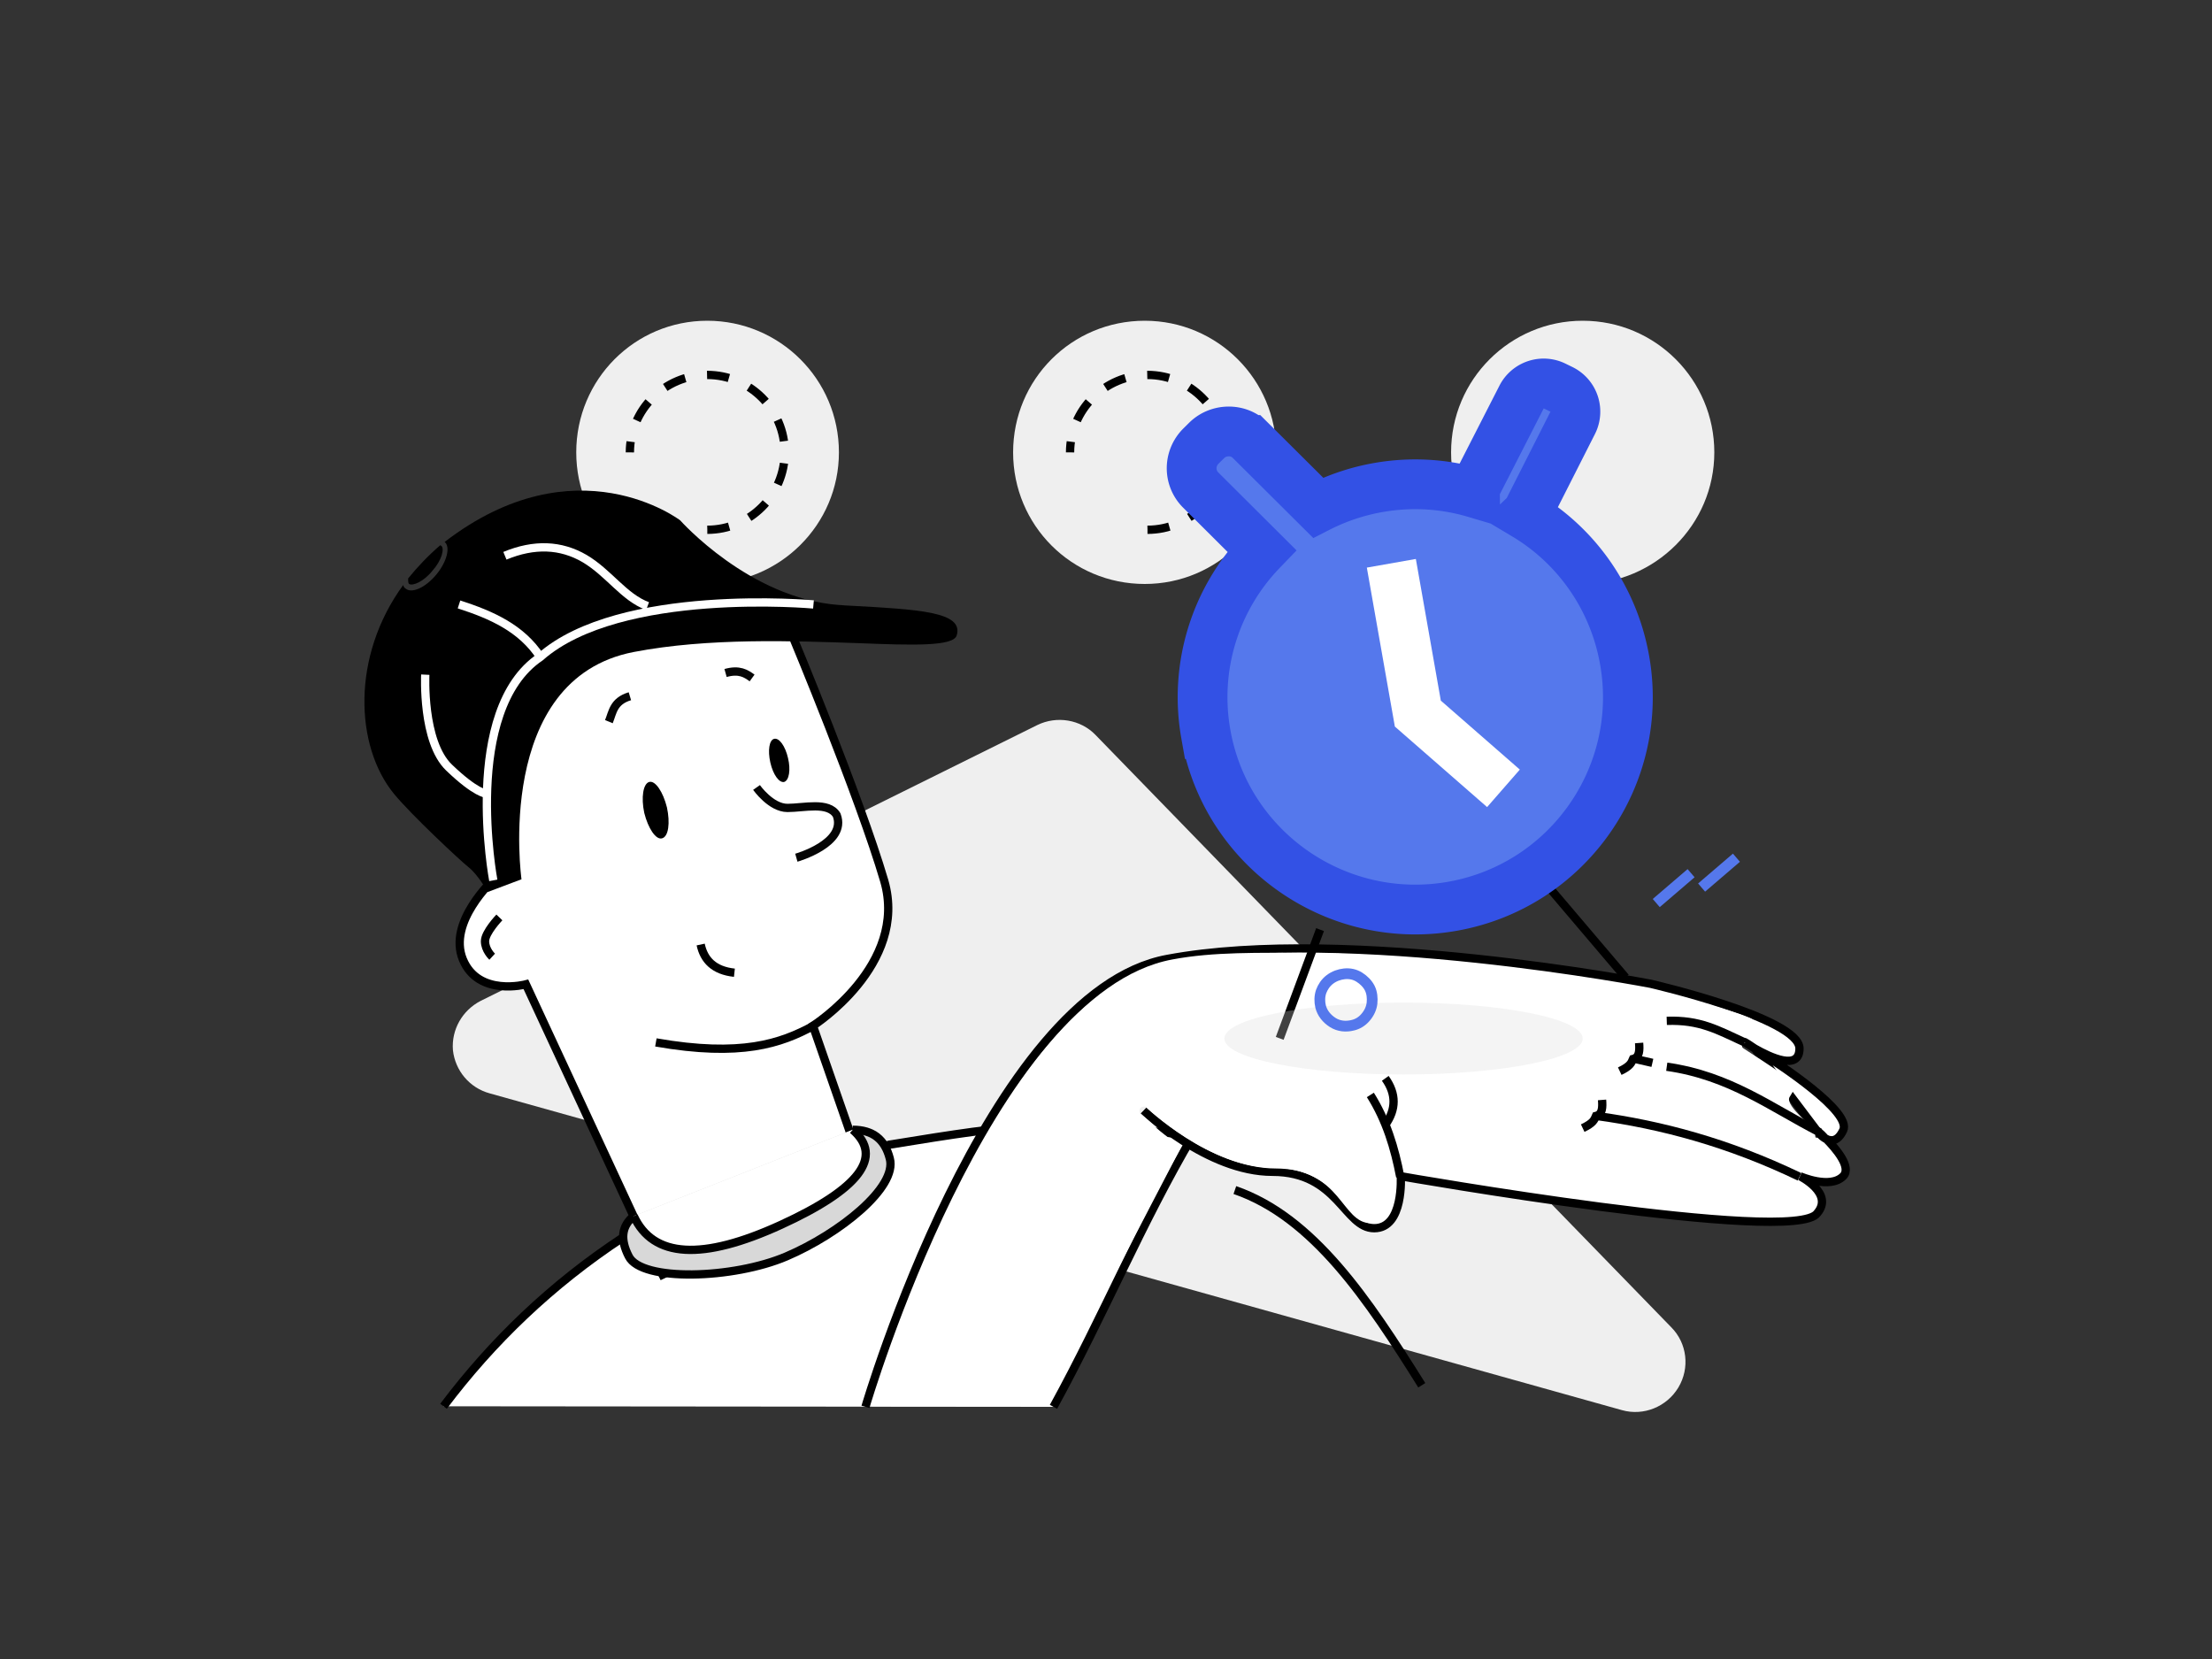 <svg viewBox="0 0 400 300" fill="none" xmlns="http://www.w3.org/2000/svg"><rect x="0" y="0" width="400" height="300" fill="#333333" stroke="none"/><path fill-rule="evenodd" clip-rule="evenodd" d="m88.504 197.7 204.8 57.3c3.9 1.1 8.1-.6 10.2-4.1 2.1-3.5 1.6-8-1.3-10.9l-104.1-107.1c-2.7-2.8-7-3.5-10.5-1.8L86.904 181c-3.3 1.7-5.3 5.2-5 8.9.4 3.7 3 6.8 6.6 7.8ZM151.703 81.8c0-13.2-10.7-23.8-23.8-23.8-13.1 0-23.7 10.6-23.7 23.8 0 13.2 10.6 23.7 23.7 23.7s23.8-10.6 23.8-23.7Z" fill="#EFEFEF"/><path d="M127.903 95.8c7.7 0 14-6.3 14-14s-6.3-14-14-14-14 6.3-14 14" stroke="#000" stroke-width="1.5" stroke-dasharray="4 4"/><path fill-rule="evenodd" clip-rule="evenodd" d="M230.803 81.8c0-13.1-10.6-23.8-23.8-23.8-13.2 0-23.8 10.6-23.8 23.8 0 13.2 10.6 23.8 23.8 23.8 13.2 0 23.8-10.7 23.8-23.8ZM310.003 81.8c0-13.1-10.6-23.8-23.8-23.8-13.1 0-23.8 10.6-23.8 23.8 0 13.2 10.6 23.8 23.8 23.8 13.1-.1 23.8-10.7 23.8-23.8Z" fill="#EFEFEF"/><path d="M190.503 254.4c9.1-16.6 16-33.4 25.2-49-25.4-3.1-30.9-2.3-54.9 1.6l-48.2 16.8c-12.9 8.5-23.6 18.8-32.4 30.5" fill="#fff"/><path d="M190.503 254.4c9.1-16.6 16-33.4 25.2-49-25.4-3.1-30.9-2.3-54.9 1.6l-48.2 16.8c-12.9 8.5-23.6 18.8-32.4 30.5" stroke="#000" stroke-width="1.5"/><path fill-rule="evenodd" clip-rule="evenodd" d="M83.703 173.5c2.8 6.8 11.4 4.5 11.4 4.5l19.5 42 5.2 10.5 36.7-17.7-9.5-27.3s17.3-11 12.9-26.2c-4.5-15.3-16.6-44.3-16.6-44.3l-33.4-5.7-17.6 9.2-7.5 14.2 4.3 26.4c.1.1-8.2 7.6-5.4 14.4Z" fill="#fff"/><path d="M83.703 173.5c2.8 6.8 11.4 4.5 11.4 4.5l19.5 42 5.2 10.5 36.7-17.7-9.5-27.3s17.3-11 12.9-26.2c-4.5-15.3-16.6-44.3-16.6-44.3l-33.4-5.7-17.6 9.2-7.5 14.2 4.3 26.4c.1.1-8.2 7.6-5.4 14.4Z" stroke="#000" stroke-width="1.5"/><path d="M147.104 185.5c-5.9 3.2-13.1 5.7-28.5 3M126.703 170.8c.6 2.8 2.4 4.7 6.1 5.1" stroke="#000" stroke-width="1.5"/><path d="M136.803 142.4s2.6 3.7 5.6 3.7c3 0 7.4-1.2 8.9 1.3 1.9 5.1-7.3 7.7-7.3 7.7" stroke="#050505" stroke-width="1.5"/><path fill-rule="evenodd" clip-rule="evenodd" d="M120.603 146c-.7-2.8-2.1-4.9-3.2-4.6-1.1.3-1.5 2.8-.9 5.6.7 2.8 2.1 4.9 3.2 4.6 1.2-.3 1.5-2.8.9-5.6ZM142.503 137.1c-.5-2.2-1.6-3.7-2.5-3.5-.9.2-1.2 2.1-.7 4.3.5 2.2 1.6 3.7 2.5 3.5.9-.3 1.2-2.2.7-4.3Z" fill="#000"/><path d="M110.104 130.5c.7-1.7.8-3.7 3.8-4.6M131.203 121.7c2.5-.7 3.7.1 4.8.9" stroke="#050505" stroke-width="1.5"/><path fill-rule="evenodd" clip-rule="evenodd" d="M315.603 188.5s.7.4 1.7 1.1c2.8 1.6 8.1 4.1 8.1 0 0-5.5-26.9-11.7-26.9-11.7s-54.9-10.6-87.4-4.5l104.5 15.1Zm0 0s.7.5 1.7 1.1c-1-.7-1.7-1.1-1.7-1.1Zm12.9 15.9s.7.6 1.6 1.5c1 .5 2.2.6 3.2-1.5 1.6-3.3-11.2-11.8-15.9-14.7l11.1 14.7Zm0 0s.7 1 1.6 1.5c-.9-1-1.6-1.5-1.6-1.5Zm1.6 1.4c1.9 1.9 4.8 5.3 3.2 6.9-2.4 2.4-7.8 0-7.8 0s6.2 3.1 3.1 6.7c-4.1 5.8-75.3-6.7-75.3-6.7s.6 9.4-4.8 9.4c-5.4 0-6.5-10.2-18.4-10.2-11.8 0-23.3-11.1-23.3-11.1m-50.3 53.6s22-75 54.6-81l-54.6 81Z" fill="#fff"/><path d="M330.103 205.8c1.9 1.9 4.8 5.3 3.2 6.9-2.4 2.4-7.8 0-7.8 0s6.2 3.1 3.1 6.7c-4.1 5.8-75.3-6.7-75.3-6.7s.6 9.4-4.8 9.4c-5.4 0-6.5-10.2-18.4-10.2-11.8 0-23.3-11.1-23.3-11.1m-50.3 53.6s22-75 54.6-81m104.5 15.1s.7.4 1.7 1.1c2.8 1.6 8.1 4.1 8.1 0 0-5.5-26.9-11.7-26.9-11.7s-54.9-10.6-87.4-4.5l104.5 15.1Zm0 0s.7.5 1.7 1.1c-1-.7-1.7-1.1-1.7-1.1Zm12.9 15.9s.7.6 1.6 1.5c1 .5 2.2.6 3.2-1.5 1.6-3.3-11.2-11.8-15.9-14.7l11.1 14.7Zm0 0s.7 1 1.6 1.5c-.9-1-1.6-1.5-1.6-1.5Z" stroke="#000" stroke-width="1.5"/><path fill-rule="evenodd" clip-rule="evenodd" d="M324.404 206.8c1.3-1.3 7.2 2.2 4.1-.8-.6-.6 0-1.6 0-1.6s-5.8-4.4-4.9-6c1.4-2.5 2.5-1.8-8.3-8.8-.8-.5.3-1.1.3-1.1s-4.7-.3-4.7-4c0-1.5 10.4 1.3 3.8-1.1-4-1.4-15.8-4.5-15.8-4.5s-44.7-6.6-62.2-6.6c-9.1 0-17.3-.2-24.7 1.2-32.5 6-54.4 80.8-54.4 80.8h31.6l24.4-46.9s-3.9-2.7-5.3-4.2c-.6-.6-2.2-1.9-2.2-1.9-.2-.9.2-1.2 1-1.2 0 0 11.7 11.2 23.6 11.2 11.9 0 11.8 9.9 17.2 9.9 5.4 0 3.4-9.9 3.4-9.9s66.9 11.1 71.1 5.2c3.1-3.5 3-3.8 3-3.8s-3.4-3.5-1-5.9Z" fill="#fff"/><path d="M247.803 198c2.9 4.6 4.4 9.6 5.4 14.8" stroke="#000" stroke-width="1.5"/><path d="M250.503 195c2 2.8 2 5.6 0 8.4M325.403 212.8c-12.9-6.2-25-9.4-36.7-11M329.103 204.8c-8.8-4.5-16.3-10.3-27.7-11.9" stroke="#000" stroke-width="1.5"/><path d="M286.203 204c1.9-.9 2.1-1.5 2.4-2.2 1.2-.3 1.2-1.6 1.1-2.9M292.903 193.7c1.9-.9 2.1-1.5 2.4-2.2 1.2-.3 1.2-1.6 1.1-2.9M295.303 191.4l3.5.8M315.503 188.5c-5-2.3-8.1-4.1-14.1-3.9" stroke="#000" stroke-width="1.5"/><path d="M114.603 219.9c-2.2 1.8-2.5 4.2-.9 7.3 2.3 4.6 18.9 4.1 28.5 0 9.6-4.1 20.1-12.5 18.7-17.7-.9-3.5-3.1-5.2-6.7-5.2" fill="#D8D8D8"/><path d="M114.603 219.9c-2.2 1.8-2.5 4.2-.9 7.3 2.3 4.6 18.9 4.1 28.5 0 9.6-4.1 20.1-12.5 18.7-17.7-.9-3.5-3.1-5.2-6.7-5.2" stroke="#000" stroke-width="1.5"/><path d="M114.604 219.9c3.5 7.6 12.4 8.1 26.6 1.6 14.2-6.5 18.6-12.3 13-17.2" fill="#fff"/><path d="M114.604 219.9c3.5 7.6 12.4 8.1 26.6 1.6 14.2-6.5 18.6-12.3 13-17.2M223.303 215.2c14.2 4.9 24.1 19.8 33.8 35.3" stroke="#000" stroke-width="1.5"/><path d="M207.503 95.8c7.7 0 14-6.3 14-14s-6.3-14-14-14-14 6.3-14 14" stroke="#000" stroke-width="1.5" stroke-dasharray="4 4"/><path fill-rule="evenodd" clip-rule="evenodd" d="M88.203 161.3s-1.8-3.2-3.5-4.5c-1.5-1.2-10.4-9.5-13.5-13.3-7-8.6-7.7-24.8 1.7-37.7.1.3.2.5.4.6 1.1 1 3.6-.1 5.6-2.5 1.9-2.3 2.6-5 1.5-5.9 23.8-18.3 42.6-3.9 42.6-3.9s12.5 14.1 28.7 15.3c.5 0 1 .1 1.5.1 12.9.7 21.1 1.1 19.8 5.4-.6 2-7.8 1.8-17.8 1.4-11.6-.4-27.1-1-40.6 1.6-25.4 4.9-20.3 41.1-20.3 41.1l-6.1 2.3Zm-14.4-56.7c1.7-2.1 3.6-4.1 5.8-6 .1 0 .1.1.2.1.6.5.1 2.6-1.6 4.5-1.6 2-3.6 2.8-4.2 2.4-.2-.1-.2-.5-.2-1Z" fill="#000"/><path d="M83.003 109.3c5.9 1.9 11.3 4.3 14.7 9.5M76.903 122s-.6 12.1 4.3 16.8c4.9 4.7 6.7 4.7 6.7 4.7" stroke="#fff" stroke-width="1.5"/><path d="m238.707 168.104-7.296 19.666M280.363 160.759l13.582 15.984" stroke="#000" stroke-width="1.5"/><path fill-rule="evenodd" clip-rule="evenodd" d="m226.038 79.559 12.314 12.248a38.637 38.637 0 0 1 10.833-3.637c6.007-1.059 11.962-.687 17.535.97-.006-.608.185-1.251.492-1.813l7.927-15.512a4.481 4.481 0 0 1 6.048-1.98l1.222.596a4.48 4.48 0 0 1 1.981 6.048l-7.91 15.611c-.226.446-.469.794-.73 1.043 9.193 5.487 16.021 14.843 18.036 26.267 3.681 20.878-10.271 40.803-31.149 44.485-20.878 3.681-40.902-10.254-44.583-31.132a38.15 38.15 0 0 1 10.096-33.156l-11.086-11.043c-2.109-2.167-2.108-5.62.041-7.826l1.124-1.112c2.167-2.109 5.718-2.126 7.809-.057Z" fill="#5578EC"/><path d="m226.038 79.559 12.314 12.248a38.637 38.637 0 0 1 10.833-3.637c6.007-1.059 11.962-.687 17.535.97-.006-.608.185-1.251.492-1.813l7.927-15.512a4.481 4.481 0 0 1 6.048-1.98l1.222.596a4.48 4.48 0 0 1 1.981 6.048l-7.91 15.611c-.226.446-.469.794-.73 1.043 9.193 5.487 16.021 14.843 18.036 26.267 3.681 20.878-10.271 40.803-31.149 44.485-20.878 3.681-40.902-10.254-44.583-31.132a38.15 38.15 0 0 1 10.096-33.156l-11.086-11.043c-2.109-2.167-2.108-5.62.041-7.826l1.124-1.112c2.167-2.109 5.718-2.126 7.809-.057Z" stroke="#3351E5" stroke-width="9"/><path d="m251.599 101.859 4.792 27.181 15.483 13.516" stroke="#fff" stroke-width="9"/><path d="M91.303 100.5c5.3-2.2 10.1-2 14.4.5 4.4 2.6 7.1 7 11.4 8.6M89.204 159.2s-5.8-30.8 8.5-40.4c14.399-12.7 49.399-9.5 49.399-9.5" stroke="#fff" stroke-width="1.5"/><path opacity=".3" fill-rule="evenodd" clip-rule="evenodd" d="M286.203 187.8c0-3.6-14.5-6.5-32.4-6.5s-32.4 2.9-32.4 6.5 14.5 6.5 32.4 6.5 32.4-2.9 32.4-6.5Z" fill="#D8D8D8"/><path d="M90.303 165.9s-2.6 2.7-2.6 4.3c0 1.6 1.3 2.8 1.3 2.8" stroke="#000" stroke-width="1.5"/><path d="M248.103 181.4c.1-.9 0-1.9-.4-2.7-.4-.8-1.1-1.5-1.9-2-.8-.5-1.7-.7-2.7-.6-.9.1-1.8.4-2.6 1s-1.3 1.4-1.6 2.2c-.3.9-.3 1.8-.1 2.7.3 1.2 1.1 2.2 2.2 2.9 1.1.7 2.4.8 3.6.5.9-.2 1.7-.7 2.3-1.4.7-.8 1.1-1.7 1.2-2.6ZM305.803 157.9l-6.3 5.4M314.003 155.1l-6.3 5.4" stroke="#5578EC" stroke-width="1.944"/></svg>